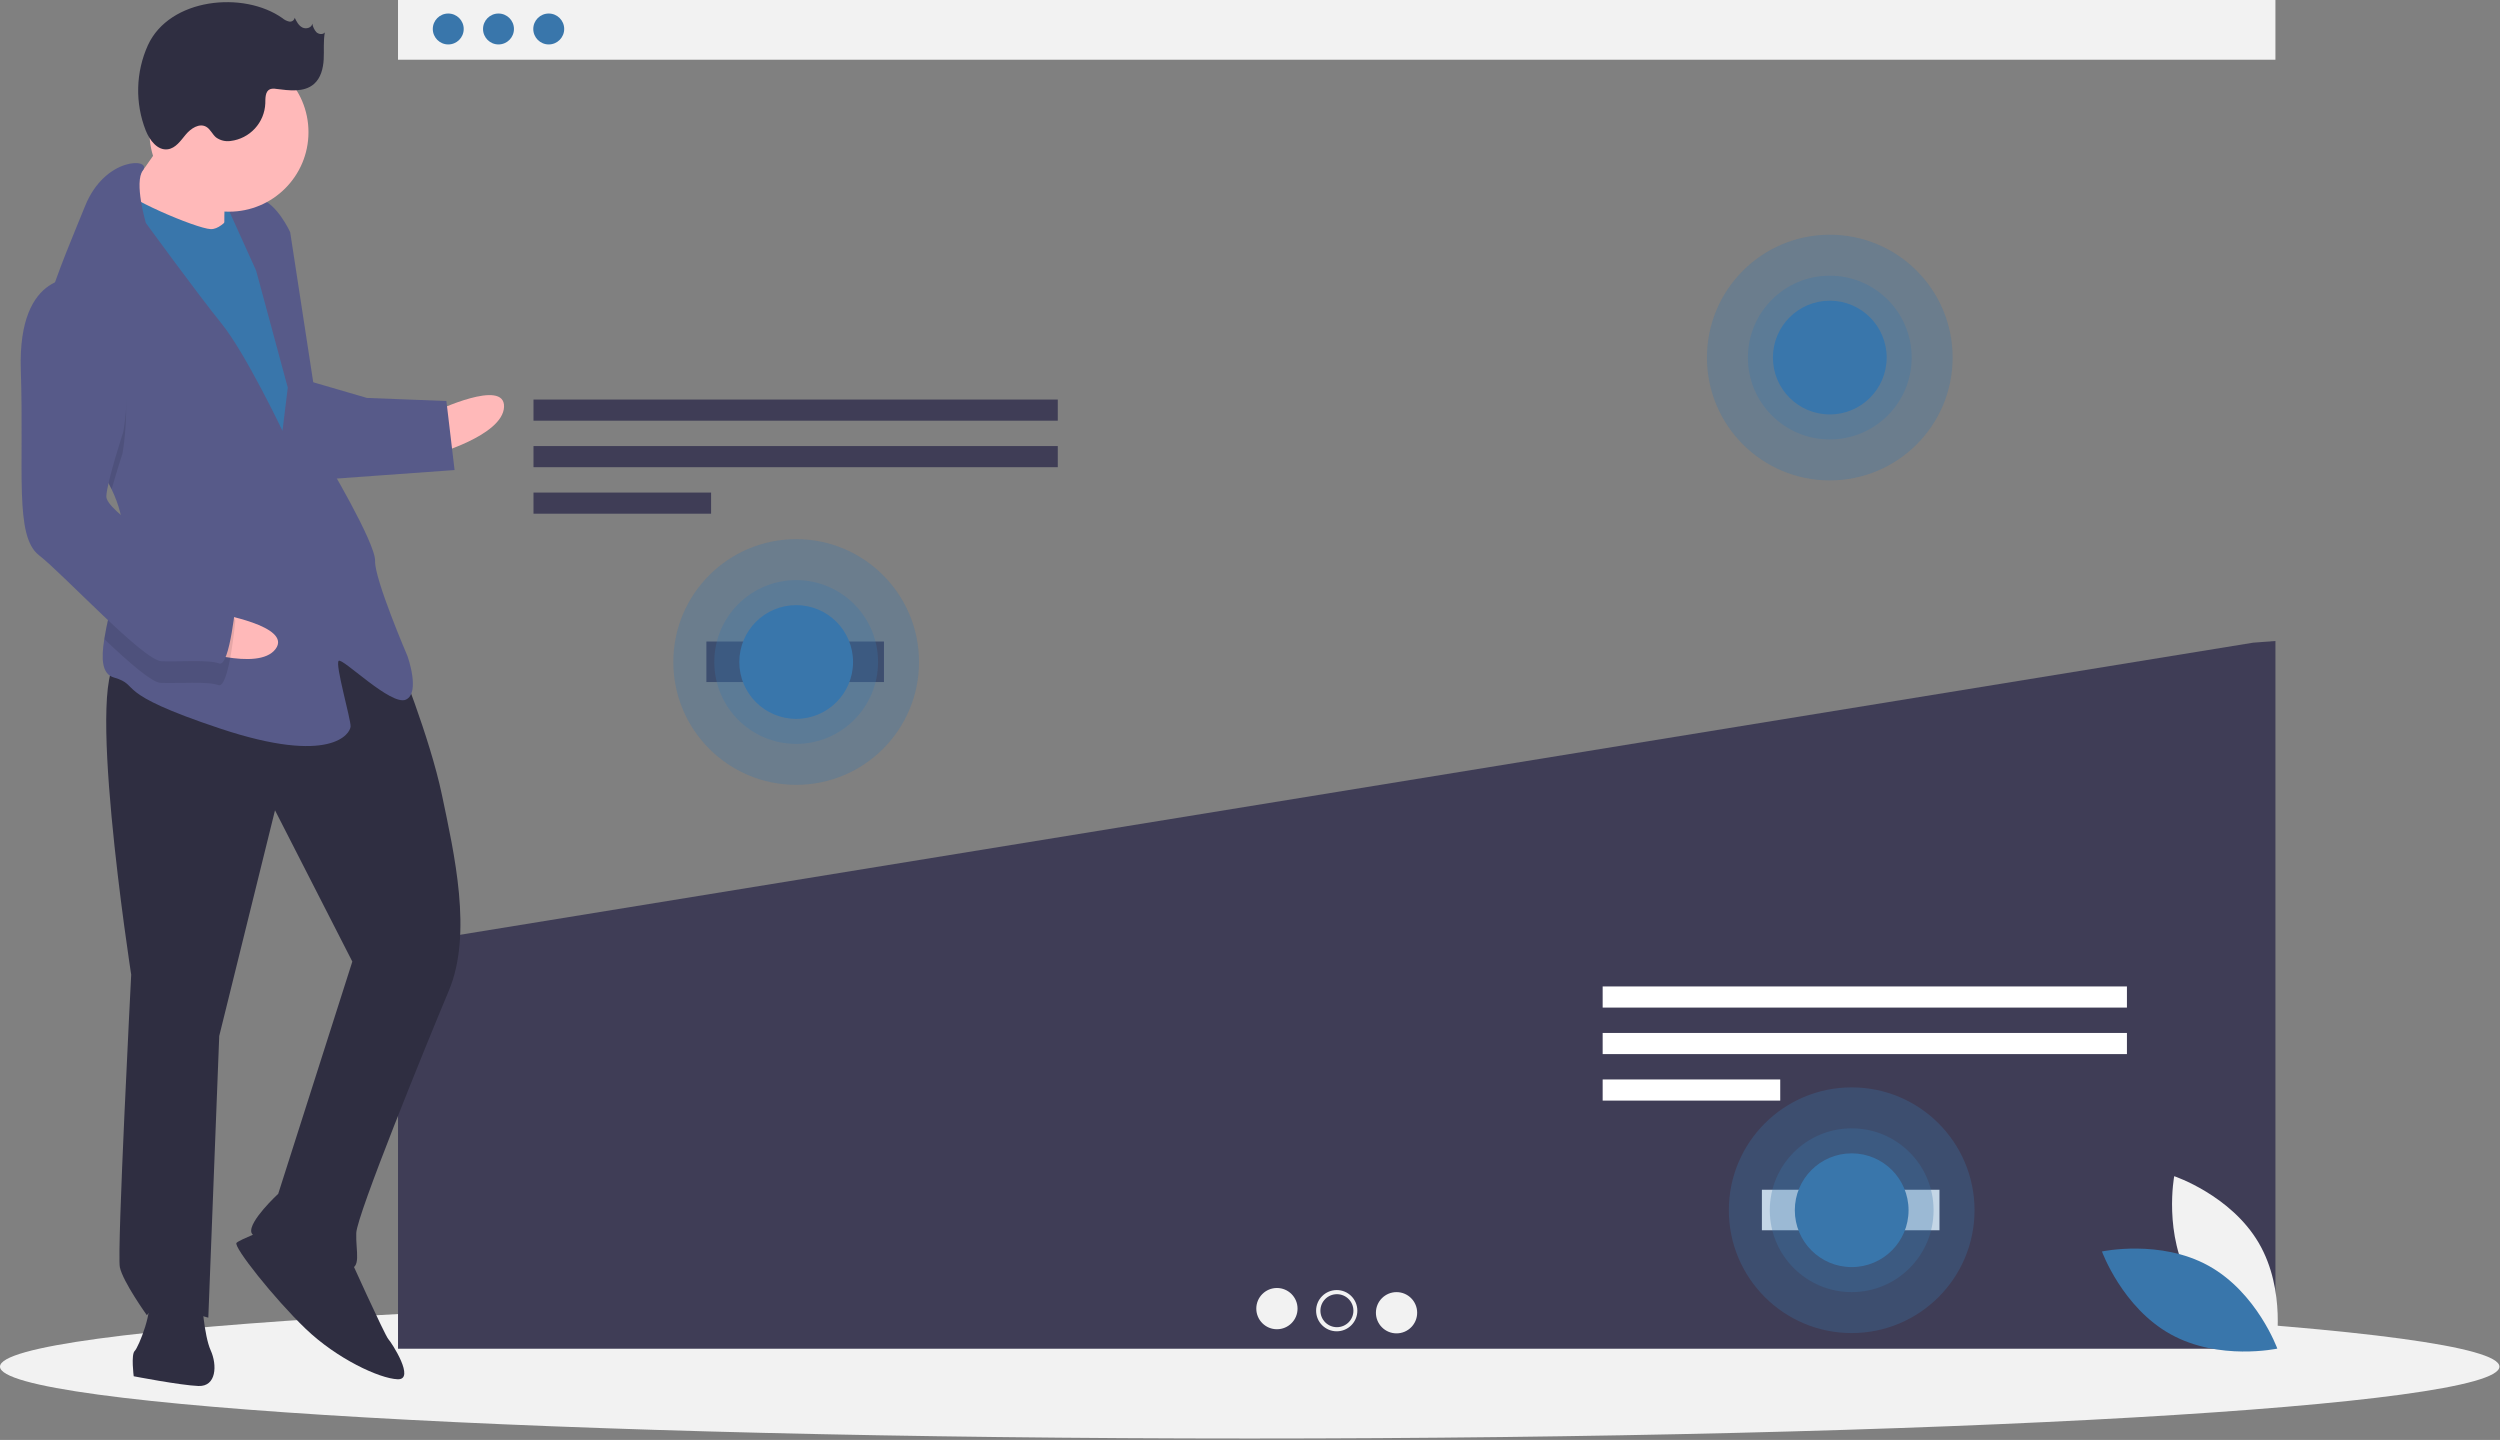 <svg width="1099" height="633" viewBox="0 0 1099 633" fill="none" xmlns="http://www.w3.org/2000/svg">
<rect x="0" y="0" width="1099" height="633" fill="#808080" stroke="none"/>
<g id="landing-img 1">
<g clip-path="url(#clip0)">
<g id="rect">
<path id="rectangle-animate" d="M388.592 282.014H310.529V299.824H388.592V282.014Z" fill="#3F3D56"/>
</g>
<g id="text3">
<path id="Rectangle 21" d="M312.592 216.531H234.529V225.824H312.592V216.531Z" fill="#3F3D56"/>
</g>
<g id="text2">
<path id="Rectangle 20" d="M464.999 196.086H234.529V205.379H464.999V196.086Z" fill="#3F3D56"/>
</g>
<g id="text1">
<path id="Rectangle 19" d="M464.999 175.641H234.529V184.934H464.999V175.641Z" fill="#3F3D56"/>
</g>
<g id="arm">
<path id="Path 4" d="M191.29 180.864C191.29 180.864 222.069 166.158 221.577 178.859C221.085 191.56 190.552 199.915 190.552 199.915L191.29 180.864Z" fill="#FFB9B9"/>
<path id="Path 12" d="M136.157 167.596L161.311 174.931L196.237 176.285L199.83 206.633L142.43 210.767C142.43 210.767 128.096 170.464 136.157 167.596Z" fill="#575A89"/>
</g>
<g id="main">
<path id="Ellipse 8" d="M549.375 632.371C852.786 632.371 1098.75 618.225 1098.75 600.774C1098.75 583.323 852.786 569.177 549.375 569.177C245.964 569.177 0 583.323 0 600.774C0 618.225 245.964 632.371 549.375 632.371Z" fill="#F2F2F2"/>
<path id="Rectangle 18" d="M1000.28 0H174.967V26.257H1000.28V0Z" fill="#F2F2F2"/>
<path id="Ellipse 9" d="M197.053 19.536C200.806 19.536 203.848 16.494 203.848 12.741C203.848 8.988 200.806 5.946 197.053 5.946C193.3 5.946 190.258 8.988 190.258 12.741C190.258 16.494 193.3 19.536 197.053 19.536Z" fill="#3976AB"/>
<path id="Ellipse 10" d="M219.138 19.536C222.891 19.536 225.933 16.494 225.933 12.741C225.933 8.988 222.891 5.946 219.138 5.946C215.385 5.946 212.343 8.988 212.343 12.741C212.343 16.494 215.385 19.536 219.138 19.536Z" fill="#3976AB"/>
<path id="Ellipse 11" d="M241.223 19.536C244.976 19.536 248.018 16.494 248.018 12.741C248.018 8.988 244.976 5.946 241.223 5.946C237.47 5.946 234.428 8.988 234.428 12.741C234.428 16.494 237.47 19.536 241.223 19.536Z" fill="#3976AB"/>
<path id="Path 3" d="M175.552 415.277L174.967 415.777V592.9H1000.28V281.779L990.449 282.525L175.552 415.277Z" fill="#3F3D56"/>
<path id="Rectangle 22" d="M934.999 433.641H704.529V442.934H934.999V433.641Z" fill="white"/>
<path id="Rectangle 23" d="M934.999 454.086H704.529V463.379H934.999V454.086Z" fill="white"/>
<path id="Rectangle 24" d="M782.592 474.531H704.529V483.824H782.592V474.531Z" fill="white"/>
<path id="Ellipse 12" d="M561.336 584.335C566.343 584.335 570.402 580.276 570.402 575.269C570.402 570.262 566.343 566.203 561.336 566.203C556.329 566.203 552.27 570.262 552.27 575.269C552.27 580.276 556.329 584.335 561.336 584.335Z" fill="#F2F2F2"/>
<path id="Ellipse 13" d="M587.626 585.242C592.633 585.242 596.692 581.183 596.692 576.176C596.692 571.169 592.633 567.11 587.626 567.11C582.619 567.11 578.56 571.169 578.56 576.176C578.56 581.183 582.619 585.242 587.626 585.242Z" fill="#F2F2F2"/>
<path id="Ellipse 14" d="M613.917 586.148C618.924 586.148 622.983 582.089 622.983 577.082C622.983 572.075 618.924 568.016 613.917 568.016C608.91 568.016 604.851 572.075 604.851 577.082C604.851 582.089 608.91 586.148 613.917 586.148Z" fill="#F2F2F2"/>
<path id="Ellipse 15" d="M587.709 583.429C591.715 583.429 594.962 580.182 594.962 576.176C594.962 572.17 591.715 568.923 587.709 568.923C583.703 568.923 580.456 572.17 580.456 576.176C580.456 580.182 583.703 583.429 587.709 583.429Z" fill="#3F3D56"/>
<path id="Rectangle 26" d="M852.592 523.014H774.529V540.824H852.592V523.014Z" fill="white"/>
<path id="Ellipse 16" opacity="0.3" d="M350 345.014C379.823 345.014 404 320.837 404 291.014C404 261.191 379.823 237.014 350 237.014C320.177 237.014 296 261.191 296 291.014C296 320.837 320.177 345.014 350 345.014Z" fill="#3976AB"/>
<path id="Ellipse 17" opacity="0.3" d="M350 327.014C369.882 327.014 386 310.896 386 291.014C386 271.132 369.882 255.014 350 255.014C330.118 255.014 314 271.132 314 291.014C314 310.896 330.118 327.014 350 327.014Z" fill="#3976AB"/>
<path id="Ellipse 18" d="M350 316.014C363.807 316.014 375 304.821 375 291.014C375 277.207 363.807 266.014 350 266.014C336.193 266.014 325 277.207 325 291.014C325 304.821 336.193 316.014 350 316.014Z" fill="#3976AB"/>
<path id="Ellipse 19" opacity="0.3" d="M804.375 211.185C834.198 211.185 858.375 187.008 858.375 157.185C858.375 127.362 834.198 103.185 804.375 103.185C774.552 103.185 750.375 127.362 750.375 157.185C750.375 187.008 774.552 211.185 804.375 211.185Z" fill="#3976AB"/>
<path id="Ellipse 20" opacity="0.3" d="M804.375 193.185C824.257 193.185 840.375 177.067 840.375 157.185C840.375 137.303 824.257 121.185 804.375 121.185C784.493 121.185 768.375 137.303 768.375 157.185C768.375 177.067 784.493 193.185 804.375 193.185Z" fill="#3976AB"/>
<path id="Ellipse 21" d="M804.375 182.185C818.182 182.185 829.375 170.992 829.375 157.185C829.375 143.378 818.182 132.185 804.375 132.185C790.568 132.185 779.375 143.378 779.375 157.185C779.375 170.992 790.568 182.185 804.375 182.185Z" fill="#3976AB"/>
<path id="Ellipse 22" opacity="0.3" d="M814 586.014C843.823 586.014 868 561.837 868 532.014C868 502.191 843.823 478.014 814 478.014C784.177 478.014 760 502.191 760 532.014C760 561.837 784.177 586.014 814 586.014Z" fill="#3976AB"/>
<path id="Ellipse 23" opacity="0.3" d="M814 568.014C833.882 568.014 850 551.896 850 532.014C850 512.132 833.882 496.014 814 496.014C794.118 496.014 778 512.132 778 532.014C778 551.896 794.118 568.014 814 568.014Z" fill="#3976AB"/>
<path id="Ellipse 24" d="M814 557.014C827.807 557.014 839 545.821 839 532.014C839 518.207 827.807 507.014 814 507.014C800.193 507.014 789 518.207 789 532.014C789 545.821 800.193 557.014 814 557.014Z" fill="#3976AB"/>
<path id="Rectangle 27" d="M89.923 109.361L112.148 110.223L113.256 81.647L91.031 80.785L89.923 109.361Z" fill="#3976AB"/>
<path id="Path 5" d="M174.403 288.324C174.403 288.324 188.924 323.866 194.29 349.513C199.656 375.16 207.826 410.455 197.316 435.487C186.806 460.519 156.924 534.087 156.616 542.024C156.308 549.961 159.175 558.024 152.825 557.776C146.475 557.528 111.918 546.65 110.515 541.826C109.112 537.002 122.305 524.794 122.305 524.794L154.882 422.712L120.892 356.206L96.375 455.421L91.575 579.249C91.575 579.249 68.008 571.975 64.587 578.202C64.587 578.202 54.028 563.483 52.687 557.071C51.346 550.659 57.675 428.485 57.675 428.485C57.675 428.485 36.041 289.318 53.504 289.995C70.967 290.672 139.367 248.807 174.403 288.324Z" fill="#2F2E41"/>
<path id="Path 6" d="M153.075 551.426C153.075 551.426 169.184 587.026 170.71 588.678C172.236 590.33 182.733 606.634 174.795 606.326C166.857 606.018 148.115 597.342 134.319 584.087C120.523 570.832 102.335 547.868 103.984 546.342C105.633 544.816 116.931 540.484 116.931 540.484L153.075 551.426Z" fill="#2F2E41"/>
<path id="Path 7" d="M88.708 571.185C88.708 571.185 89.68 587.122 92.608 593.595C95.536 600.068 95.167 609.595 87.23 609.286C79.293 608.977 58.777 605.003 58.777 605.003C58.777 605.003 57.559 595.416 59.208 593.89C60.857 592.364 67.884 575.147 64.894 570.262C61.904 565.377 88.708 571.185 88.708 571.185Z" fill="#2F2E41"/>
<path id="Path 8" d="M76.964 54.006C76.964 54.006 60.042 80.379 53.446 86.483C46.85 92.587 65.408 106.026 65.408 106.026L98.623 110.494C98.623 110.494 98.205 80.269 99.916 77.156C101.627 74.043 76.964 54.006 76.964 54.006Z" fill="#FFB9B9"/>
<path id="Path 9" d="M105.835 88.514C105.835 88.514 98.992 100.968 92.642 100.722C86.292 100.476 53.442 86.483 52.042 81.658C50.642 76.833 41.162 116.215 41.162 116.215L121.535 257.656L141.135 244.107L131.635 161.062L123.835 116.241L105.835 88.514Z" fill="#3976AB"/>
<path id="Path 10" d="M49.075 215.098C52.281 221.805 54.283 228.798 54.006 235.958C53.994 236.276 53.981 236.593 53.953 236.91C53.192 251.603 47.78 268.596 45.838 280.954C44.429 289.819 44.83 296.29 50.018 297.81C62.595 301.478 48.184 304.099 96.844 320.295C145.504 336.491 153.996 322.511 154.119 319.336C154.242 316.161 147.228 292.036 148.877 290.514C150.526 288.992 171.951 310.488 178.425 307.559C184.899 304.63 179.164 288.508 179.164 288.508C179.164 288.508 164.581 254.554 164.889 246.616C165.197 238.678 142.8 201.241 142.8 201.241L127.566 102.074C127.566 102.074 121.708 89.127 113.832 87.232C105.956 85.337 99.421 89.853 99.421 89.853L112.601 118.983L126.507 170.4L124.181 189.389C124.181 189.389 108.011 155.373 97.391 142.242C86.771 129.111 64.127 98.024 64.127 98.024C64.127 98.024 58.841 80.187 62.827 74.856C66.818 69.51 46.18 68.709 37.381 90.627C32.717 102.243 25.145 119.566 20.402 135.695C16.175 149.985 14.183 163.343 18.375 170.979C24.775 182.642 40.875 197.974 49.075 215.098Z" fill="#575A89"/>
<path id="Path 11" opacity="0.1" d="M18.375 170.979C24.775 182.643 40.875 197.979 49.083 215.098C51.227 207.375 53.842 199.383 53.842 199.383C53.842 199.383 63.873 145.714 34.202 131.844C29.286 131.369 24.369 132.742 20.411 135.697C16.175 149.985 14.183 163.344 18.375 170.979Z" fill="black"/>
<path id="Path 13" d="M95.139 269.636C95.139 269.636 128.791 275.219 121.11 285.346C113.429 295.473 83.618 284.826 83.618 284.826L95.139 269.636Z" fill="#FFB9B9"/>
<path id="Path 14" opacity="0.1" d="M53.956 236.91C53.195 251.603 47.783 268.596 45.841 280.954C56.561 291.1 66.755 300.054 70.597 300.198C78.535 300.506 91.297 299.411 95.997 301.183C100.697 302.955 103.455 272.854 103.455 272.854C103.455 272.854 100.649 263.206 88.134 257.954C79.687 254.395 63.494 244.752 53.956 236.91Z" fill="black"/>
<path id="Path 15" d="M34.567 122.319C34.567 122.319 7.702 118.097 9.153 162.672C10.604 207.247 6.321 235.699 17.126 244.072C27.931 252.445 63.026 290.372 70.966 290.678C78.906 290.984 91.666 289.891 96.366 291.663C101.066 293.435 103.824 263.334 103.824 263.334C103.824 263.334 101.018 253.685 88.502 248.434C75.986 243.183 46.502 224.546 46.746 218.196C46.99 211.846 54.204 189.867 54.204 189.867C54.204 189.867 64.238 136.185 34.567 122.319Z" fill="#575A89"/>
<path id="Ellipse 25" d="M100.654 93.056C119.957 93.056 135.606 77.407 135.606 58.104C135.606 38.8 119.957 23.152 100.654 23.152C81.351 23.152 65.702 38.8 65.702 58.104C65.702 77.407 81.351 93.056 100.654 93.056Z" fill="#FFB9B9"/>
<path id="Path 16" d="M124.189 8.008C125.032 8.735 126.042 9.241 127.128 9.483C127.673 9.579 128.234 9.457 128.689 9.141C129.144 8.826 129.457 8.344 129.558 7.8C130.358 9.458 131.258 11.226 132.893 12.077C134.528 12.928 137.05 12.214 137.286 10.388C137.524 11.775 138.138 13.069 139.06 14.132C140.073 15.098 141.91 15.342 142.794 14.257C142.079 18.164 142.52 22.183 142.294 26.149C142.068 30.115 141.012 34.319 138.016 36.927C133.646 40.727 127.075 39.792 121.327 39.071C120.458 38.889 119.556 38.938 118.712 39.214C116.56 40.131 116.657 43.127 116.628 45.466C116.453 49.571 114.829 53.481 112.044 56.502C109.259 59.523 105.493 61.459 101.416 61.966C99.135 62.318 96.807 61.75 94.944 60.386C93.312 59.003 92.478 56.748 90.608 55.709C87.566 54.019 83.876 56.484 81.652 59.161C79.428 61.838 77.236 65.13 73.79 65.62C69.233 66.268 65.762 61.62 64.06 57.348C61.711 51.355 60.585 44.952 60.749 38.516C60.914 32.081 62.365 25.744 65.018 19.878C74.533 -0.866 107.036 -4.146 124.189 8.008Z" fill="#2F2E41"/>
<path id="Path 17" d="M963.225 563.769C975.535 584.761 1000.36 593.069 1000.36 593.069C1000.36 593.069 1005.23 567.345 992.92 546.352C980.61 525.359 955.784 517.052 955.784 517.052C955.784 517.052 950.915 542.777 963.225 563.769Z" fill="#F2F2F2"/>
<path id="Path 18" d="M970.905 556.443C992.193 568.234 1001.11 592.849 1001.11 592.849C1001.11 592.849 975.512 598.349 954.227 586.557C932.942 574.765 924.02 550.151 924.02 550.151C924.02 550.151 949.615 544.652 970.905 556.443Z" fill="#3976AB"/>
</g>
</g>
</g>
<defs>
<clipPath id="clip0">
<rect width="1098.75" height="632.371" fill="white"/>
</clipPath>
</defs>
</svg>
